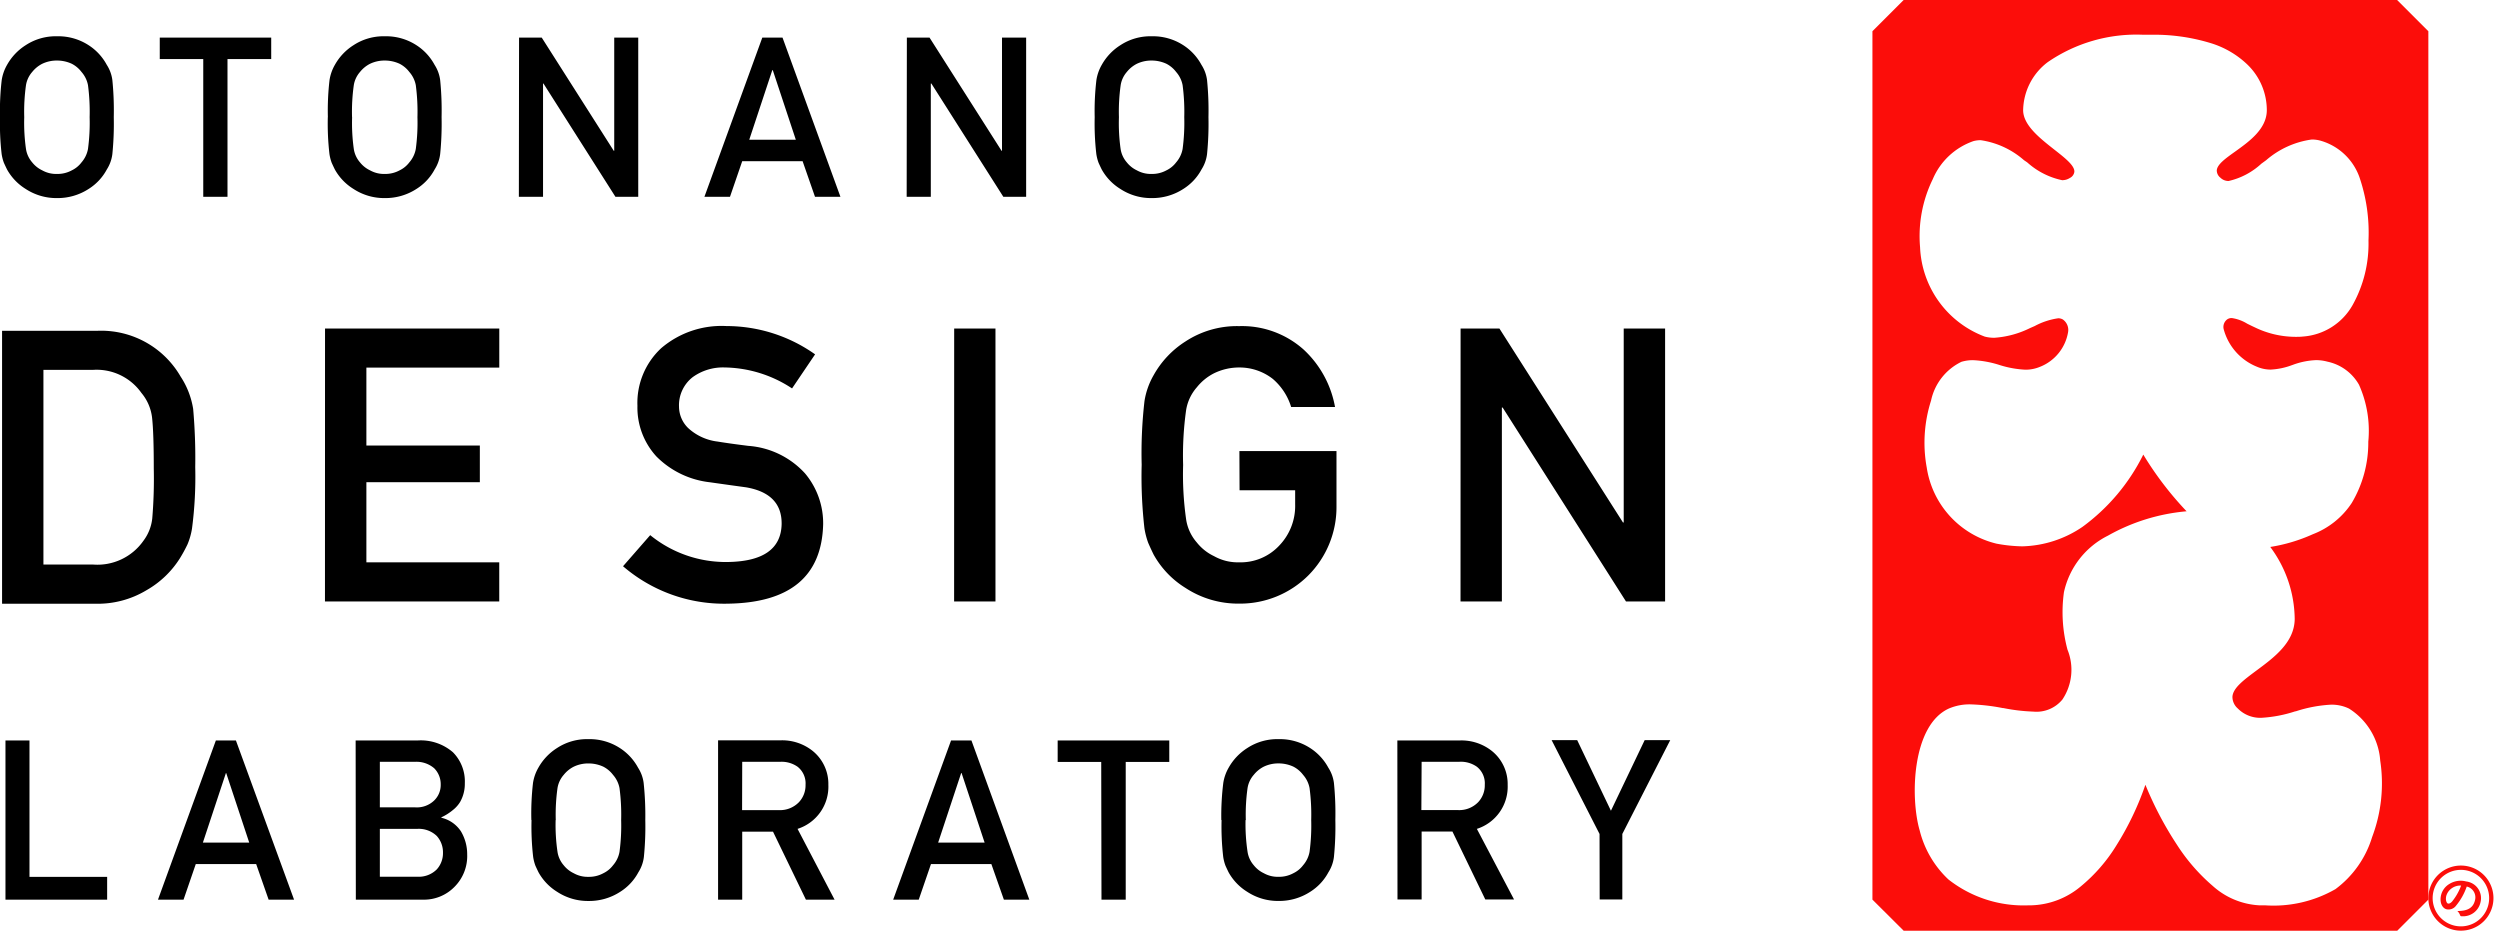 <svg xmlns="http://www.w3.org/2000/svg" width="77.255" height="28.961" viewBox="0 0 77.255 28.961">
  <g id="グループ_55" data-name="グループ 55" transform="translate(-5649.092 796.147)">
    <g id="グループ_47" data-name="グループ 47" transform="translate(5706.954 -796.147)">
      <g id="グループ_35" data-name="グループ 35" transform="translate(17.431 26.547) rotate(13)">
        <path id="楕円形_10_-_アウトライン" data-name="楕円形 10 - アウトライン" d="M1.006.133a.873.873,0,1,0,.873.873A.874.874,0,0,0,1.006.133m0-.133A1.006,1.006,0,1,1,0,1.006,1.006,1.006,0,0,1,1.006,0Z" transform="translate(0 0)" fill="#fc0d0a"/>
        <path id="パス_33" data-name="パス 33" d="M.719.149A.343.343,0,0,1,1.057.5c0,.285-.2.391-.456.451a.32.32,0,0,1,.106.1c.02.03.033.036.065.027a.551.551,0,0,0,.465-.55A.519.519,0,0,0,.661,0,.661.661,0,0,0,.171.193.556.556,0,0,0,0,.586C0,.832.134.974.267.974A.287.287,0,0,0,.524.8,1.89,1.89,0,0,0,.713.149ZM.537.159A1.725,1.725,0,0,1,.377.7C.337.771.3.791.264.791S.162.714.162.575A.435.435,0,0,1,.279.3.455.455,0,0,1,.537.159Z" transform="translate(0.388 0.468)" fill="#fc0d0a"/>
      </g>
      <path id="中マド_3" data-name="中マド 3" d="M16.214,28.761H.965L0,27.8V.965L.965,0H16.214l.965.965V27.8l-.965.965h0ZM8.437,24.255h0A10.705,10.705,0,0,0,9.407,26.1a5.8,5.8,0,0,0,1.108,1.276,2.339,2.339,0,0,0,1.432.6l.179,0a3.845,3.845,0,0,0,2.182-.5,3.136,3.136,0,0,0,1.133-1.608,4.689,4.689,0,0,0,.251-2.36,2.078,2.078,0,0,0-.964-1.611,1.226,1.226,0,0,0-.562-.121,4.2,4.2,0,0,0-1.083.205l-.016,0a4.062,4.062,0,0,1-1.04.2.971.971,0,0,1-.738-.289.473.473,0,0,1-.164-.367c.022-.27.353-.514.736-.8.552-.408,1.177-.871,1.188-1.591a3.779,3.779,0,0,0-.755-2.232,5.136,5.136,0,0,0,1.317-.394,2.516,2.516,0,0,0,1.2-.964,3.644,3.644,0,0,0,.512-1.895,3.48,3.48,0,0,0-.287-1.759,1.467,1.467,0,0,0-.972-.713,1.339,1.339,0,0,0-.357-.048,2.324,2.324,0,0,0-.718.146l-.018.006a2.159,2.159,0,0,1-.663.14,1.069,1.069,0,0,1-.423-.087,1.731,1.731,0,0,1-1.034-1.175.292.292,0,0,1,.114-.291.243.243,0,0,1,.138-.04,1.257,1.257,0,0,1,.477.174c.076.038.153.076.24.116a2.9,2.9,0,0,0,1.254.291c.074,0,.151,0,.227-.009a1.918,1.918,0,0,0,1.528-.957,3.89,3.89,0,0,0,.5-2.013,5.285,5.285,0,0,0-.282-1.961,1.8,1.8,0,0,0-1.168-1.112.986.986,0,0,0-.3-.046,2.712,2.712,0,0,0-1.414.641l-.146.106a2.21,2.21,0,0,1-1.013.535.355.355,0,0,1-.251-.1.286.286,0,0,1-.114-.226c.011-.185.266-.368.562-.579.437-.313.981-.7.984-1.279A1.958,1.958,0,0,0,11.592,2a2.83,2.83,0,0,0-1.127-.664,5.958,5.958,0,0,0-1.871-.262l-.225,0a4.832,4.832,0,0,0-2.953.847,1.9,1.9,0,0,0-.759,1.494c.01.459.518.858.966,1.21.336.264.626.492.617.683A.249.249,0,0,1,6.1,5.5a.43.43,0,0,1-.239.068,2.331,2.331,0,0,1-1.078-.55l-.1-.068a2.6,2.6,0,0,0-1.339-.618.863.863,0,0,0-.22.028A2.116,2.116,0,0,0,1.864,5.538a4,4,0,0,0-.392,2.1,3.086,3.086,0,0,0,2,2.764,1.166,1.166,0,0,0,.294.036,2.926,2.926,0,0,0,1.105-.3l.144-.063a2.188,2.188,0,0,1,.722-.239.276.276,0,0,1,.146.036.394.394,0,0,1,.163.391,1.4,1.4,0,0,1-.875,1.075,1.148,1.148,0,0,1-.451.086,3.125,3.125,0,0,1-.8-.147h0a3.157,3.157,0,0,0-.809-.147,1.228,1.228,0,0,0-.361.051,1.73,1.73,0,0,0-.939,1.2,4.271,4.271,0,0,0-.132,2.073A2.858,2.858,0,0,0,3.834,16.8a4.677,4.677,0,0,0,.8.083,3.447,3.447,0,0,0,1.854-.6A6.142,6.142,0,0,0,8.37,14.048,10.221,10.221,0,0,0,9.708,15.8a6.007,6.007,0,0,0-2.429.752A2.562,2.562,0,0,0,5.918,18.3a4.471,4.471,0,0,0,.11,1.777,1.651,1.651,0,0,1-.158,1.54,1.034,1.034,0,0,1-.9.373,5.707,5.707,0,0,1-.928-.11l-.019,0a6.029,6.029,0,0,0-.979-.113,1.621,1.621,0,0,0-.684.129c-1.146.524-1.193,2.763-.9,3.766a3.11,3.11,0,0,0,.888,1.515,3.763,3.763,0,0,0,2.465.8h.069a2.486,2.486,0,0,0,1.551-.581,5.088,5.088,0,0,0,1.11-1.278,9.039,9.039,0,0,0,.889-1.858Z" transform="translate(0 0)" fill="#fc0d0a"/>
    </g>
    <g id="グループ_50" data-name="グループ 50" transform="translate(5649.092 -795.027)">
      <path id="パス_23" data-name="パス 23" d="M-.741-17.266H2.122a2.923,2.923,0,0,0,1.6-.417,2.936,2.936,0,0,0,1.03-.983,4.491,4.491,0,0,0,.237-.434,2.118,2.118,0,0,0,.139-.486,12.255,12.255,0,0,0,.1-1.9,17.153,17.153,0,0,0-.064-1.8,2.539,2.539,0,0,0-.388-1A2.834,2.834,0,0,0,2.209-25.7H-.741ZM.537-24.492H2.065a1.694,1.694,0,0,1,1.5.712,1.45,1.45,0,0,1,.33.769q.052.474.052,1.574A14.709,14.709,0,0,1,3.9-19.9a1.4,1.4,0,0,1-.272.688,1.735,1.735,0,0,1-1.562.735H.537Zm8.7,7.156h5.386v-1.209H10.517v-2.476h3.506v-1.134H10.517v-2.407h4.107V-25.77H9.239Zm10.05-2.048-.839.96a4.784,4.784,0,0,0,3.222,1.157q2.9-.035,2.962-2.453a2.392,2.392,0,0,0-.561-1.574,2.628,2.628,0,0,0-1.753-.85q-.6-.075-.949-.133a1.626,1.626,0,0,1-.908-.417.93.93,0,0,1-.283-.659,1.1,1.1,0,0,1,.422-.914,1.593,1.593,0,0,1,.983-.3,3.866,3.866,0,0,1,2.088.648l.712-1.053a4.739,4.739,0,0,0-2.736-.874,2.869,2.869,0,0,0-2.019.683,2.308,2.308,0,0,0-.735,1.782,2.237,2.237,0,0,0,.584,1.562,2.758,2.758,0,0,0,1.655.8q.607.087,1.117.156,1.111.191,1.1,1.134-.023,1.151-1.666,1.174A3.7,3.7,0,0,1,19.289-19.384Zm9.392,2.048h1.278V-25.77H28.681ZM37.5-20.772h1.718v.44a1.767,1.767,0,0,1-.5,1.278,1.63,1.63,0,0,1-1.232.509,1.5,1.5,0,0,1-.775-.191,1.5,1.5,0,0,1-.532-.422,1.4,1.4,0,0,1-.33-.712,9.844,9.844,0,0,1-.093-1.683,10.072,10.072,0,0,1,.093-1.7,1.4,1.4,0,0,1,.33-.7,1.613,1.613,0,0,1,.532-.434,1.767,1.767,0,0,1,.775-.179,1.671,1.671,0,0,1,1.041.353,1.856,1.856,0,0,1,.567.868H40.45a3.182,3.182,0,0,0-.972-1.776,2.857,2.857,0,0,0-1.99-.723,2.9,2.9,0,0,0-1.66.474,2.913,2.913,0,0,0-.983,1.041,2.329,2.329,0,0,0-.283.8,14.079,14.079,0,0,0-.087,1.967A14.107,14.107,0,0,0,34.56-19.6a2.376,2.376,0,0,0,.116.451q.075.174.168.364a2.825,2.825,0,0,0,.983,1.03,2.964,2.964,0,0,0,1.66.486,2.983,2.983,0,0,0,2.14-.874,2.986,2.986,0,0,0,.868-2.123v-1.718h-3Zm6.828,3.436h1.278v-5.993h.023l3.812,5.993H50.65V-25.77H49.371v5.993h-.023L45.53-25.77h-1.2Z" transform="translate(0.805 34.802)"/>
      <path id="パス_24" data-name="パス 24" d="M1.579-10.113H4.721v-.705h-2.4v-4.215H1.579Zm6.1-1.762.712-2.15H8.4l.712,2.15Zm2.032,1.762h.786L8.7-15.033H8.081l-1.789,4.92h.79l.378-1.1H9.326Zm2.695,0h2.072a1.314,1.314,0,0,0,.969-.388,1.345,1.345,0,0,0,.4-1.009,1.381,1.381,0,0,0-.192-.712.99.99,0,0,0-.607-.422v-.013a1.6,1.6,0,0,0,.358-.226.948.948,0,0,0,.223-.25,1.136,1.136,0,0,0,.145-.58,1.278,1.278,0,0,0-.368-.955,1.518,1.518,0,0,0-1.09-.364H12.4ZM14.3-12.3a.8.8,0,0,1,.607.219.754.754,0,0,1,.192.52.746.746,0,0,1-.192.513.786.786,0,0,1-.607.226H13.148V-12.3Zm-.071-2.072a.84.84,0,0,1,.6.2.7.7,0,0,1,.2.5.668.668,0,0,1-.2.493.772.772,0,0,1-.6.213H13.148v-1.407Zm3.606,1.8a8.229,8.229,0,0,0,.051,1.141,1.386,1.386,0,0,0,.067.263q.044.1.1.213a1.648,1.648,0,0,0,.574.6,1.729,1.729,0,0,0,.969.283,1.758,1.758,0,0,0,.979-.283,1.6,1.6,0,0,0,.56-.6,1.138,1.138,0,0,0,.172-.476,9.483,9.483,0,0,0,.044-1.141A9.464,9.464,0,0,0,21.3-13.72a1.13,1.13,0,0,0-.172-.469,1.654,1.654,0,0,0-.56-.607,1.72,1.72,0,0,0-.979-.277,1.691,1.691,0,0,0-.969.277,1.7,1.7,0,0,0-.574.607,1.359,1.359,0,0,0-.165.469A8.213,8.213,0,0,0,17.83-12.573Zm.749,0a5.875,5.875,0,0,1,.054-.989.814.814,0,0,1,.192-.408.941.941,0,0,1,.31-.253,1.031,1.031,0,0,1,.452-.1,1.085,1.085,0,0,1,.462.1.888.888,0,0,1,.3.253.86.86,0,0,1,.2.408,6.261,6.261,0,0,1,.051.989,6.119,6.119,0,0,1-.051.982.865.865,0,0,1-.2.415.824.824,0,0,1-.3.246.919.919,0,0,1-.462.111.875.875,0,0,1-.452-.111.873.873,0,0,1-.31-.246.819.819,0,0,1-.192-.415A5.742,5.742,0,0,1,18.58-12.573Zm5.762-1.8H25.51a.855.855,0,0,1,.547.152.654.654,0,0,1,.246.557.759.759,0,0,1-.206.54.814.814,0,0,1-.628.243H24.342ZM23.6-10.113h.746v-2.1h.952l1.016,2.1H27.2L26.056-12.3a1.369,1.369,0,0,0,.952-1.363,1.308,1.308,0,0,0-.489-1.049,1.511,1.511,0,0,0-1-.324H23.6Zm6.8-1.762.712-2.15h.013l.712,2.15Zm2.032,1.762h.786l-1.789-4.92H30.8l-1.789,4.92h.79l.378-1.1h1.866Zm3.016,0h.749v-4.255h1.346v-.665H34.094v.665H35.44Zm3.711-2.46a8.23,8.23,0,0,0,.051,1.141,1.386,1.386,0,0,0,.067.263q.044.1.1.213a1.648,1.648,0,0,0,.574.6,1.729,1.729,0,0,0,.969.283,1.758,1.758,0,0,0,.979-.283,1.6,1.6,0,0,0,.56-.6,1.138,1.138,0,0,0,.172-.476,9.483,9.483,0,0,0,.044-1.141,9.464,9.464,0,0,0-.044-1.147,1.13,1.13,0,0,0-.172-.469,1.654,1.654,0,0,0-.56-.607,1.72,1.72,0,0,0-.979-.277,1.691,1.691,0,0,0-.969.277,1.7,1.7,0,0,0-.574.607,1.359,1.359,0,0,0-.165.469A8.214,8.214,0,0,0,39.151-12.573Zm.749,0a5.875,5.875,0,0,1,.054-.989.814.814,0,0,1,.192-.408.941.941,0,0,1,.31-.253,1.031,1.031,0,0,1,.452-.1,1.085,1.085,0,0,1,.462.1.888.888,0,0,1,.3.253.86.86,0,0,1,.2.408,6.261,6.261,0,0,1,.051.989,6.119,6.119,0,0,1-.051.982.865.865,0,0,1-.2.415.824.824,0,0,1-.3.246.919.919,0,0,1-.462.111.875.875,0,0,1-.452-.111.873.873,0,0,1-.31-.246.819.819,0,0,1-.192-.415A5.742,5.742,0,0,1,39.9-12.573Zm5.433-1.8H46.5a.855.855,0,0,1,.547.152.654.654,0,0,1,.246.557.759.759,0,0,1-.206.54.814.814,0,0,1-.628.243H45.333Zm-.746,4.255h.746v-2.1h.952l1.016,2.1h.888L47.048-12.3A1.369,1.369,0,0,0,48-13.659a1.308,1.308,0,0,0-.489-1.049,1.511,1.511,0,0,0-1-.324h-1.92Zm6.248,0h.7v-2.025l1.481-2.9h-.79l-1.043,2.183-1.043-2.183h-.79l1.481,2.9Z" transform="translate(-1.41 36.794)"/>
      <path id="パス_22" data-name="パス 22" d="M1.219-14.726a8.229,8.229,0,0,0,.051,1.141,1.386,1.386,0,0,0,.067.263q.044.1.1.213a1.648,1.648,0,0,0,.574.6,1.729,1.729,0,0,0,.969.283,1.758,1.758,0,0,0,.979-.283,1.6,1.6,0,0,0,.56-.6,1.138,1.138,0,0,0,.172-.476,9.483,9.483,0,0,0,.044-1.141,9.464,9.464,0,0,0-.044-1.147,1.13,1.13,0,0,0-.172-.469,1.654,1.654,0,0,0-.56-.607,1.72,1.72,0,0,0-.979-.277,1.691,1.691,0,0,0-.969.277,1.7,1.7,0,0,0-.574.607,1.359,1.359,0,0,0-.165.469A8.213,8.213,0,0,0,1.219-14.726Zm.749,0a5.875,5.875,0,0,1,.054-.989.814.814,0,0,1,.192-.408.941.941,0,0,1,.31-.253,1.031,1.031,0,0,1,.452-.1,1.085,1.085,0,0,1,.462.1.888.888,0,0,1,.3.253.86.86,0,0,1,.2.408,6.261,6.261,0,0,1,.051.989,6.119,6.119,0,0,1-.051.982.865.865,0,0,1-.2.415.824.824,0,0,1-.3.246.919.919,0,0,1-.462.111.875.875,0,0,1-.452-.111.873.873,0,0,1-.31-.246.819.819,0,0,1-.192-.415A5.742,5.742,0,0,1,1.968-14.726ZM7.5-12.266h.749v-4.255H9.6v-.665H6.156v.665H7.5Zm3.849-2.46a8.229,8.229,0,0,0,.051,1.141,1.386,1.386,0,0,0,.067.263q.044.1.1.213a1.648,1.648,0,0,0,.574.6,1.729,1.729,0,0,0,.969.283,1.758,1.758,0,0,0,.979-.283,1.6,1.6,0,0,0,.56-.6,1.138,1.138,0,0,0,.172-.476,9.483,9.483,0,0,0,.044-1.141,9.464,9.464,0,0,0-.044-1.147,1.13,1.13,0,0,0-.172-.469,1.654,1.654,0,0,0-.56-.607,1.72,1.72,0,0,0-.979-.277,1.691,1.691,0,0,0-.969.277,1.7,1.7,0,0,0-.574.607,1.359,1.359,0,0,0-.165.469A8.212,8.212,0,0,0,11.351-14.726Zm.749,0a5.875,5.875,0,0,1,.054-.989.814.814,0,0,1,.192-.408.941.941,0,0,1,.31-.253,1.031,1.031,0,0,1,.452-.1,1.085,1.085,0,0,1,.462.1.888.888,0,0,1,.3.253.86.86,0,0,1,.2.408,6.261,6.261,0,0,1,.051.989,6.119,6.119,0,0,1-.051.982.865.865,0,0,1-.2.415.824.824,0,0,1-.3.246.919.919,0,0,1-.462.111.875.875,0,0,1-.452-.111.873.873,0,0,1-.31-.246.819.819,0,0,1-.192-.415A5.742,5.742,0,0,1,12.1-14.726Zm5.155,2.46H18v-3.5h.013l2.224,3.5h.705v-4.92H20.2v3.5h-.014l-2.227-3.5h-.7Zm7.119-1.762.712-2.15H25.1l.712,2.15Zm2.032,1.762h.786L25.4-17.186h-.624l-1.789,4.92h.79l.378-1.1h1.866Zm2.833,0h.746v-3.5H30l2.224,3.5h.705v-4.92h-.746v3.5h-.013l-2.227-3.5h-.7Z" transform="translate(-1.219 17.227)"/>
      <path id="パス_32" data-name="パス 32" d="M32.007-14.726a8.229,8.229,0,0,0,.051,1.141,1.386,1.386,0,0,0,.067.263q.044.1.1.213a1.648,1.648,0,0,0,.574.6,1.729,1.729,0,0,0,.969.283,1.758,1.758,0,0,0,.979-.283,1.6,1.6,0,0,0,.56-.6,1.138,1.138,0,0,0,.172-.476,9.483,9.483,0,0,0,.044-1.141,9.464,9.464,0,0,0-.044-1.147,1.13,1.13,0,0,0-.172-.469,1.654,1.654,0,0,0-.56-.607,1.72,1.72,0,0,0-.979-.277,1.691,1.691,0,0,0-.969.277,1.7,1.7,0,0,0-.574.607,1.359,1.359,0,0,0-.165.469A8.212,8.212,0,0,0,32.007-14.726Zm.749,0a5.875,5.875,0,0,1,.054-.989A.814.814,0,0,1,33-16.123a.941.941,0,0,1,.31-.253,1.031,1.031,0,0,1,.452-.1,1.085,1.085,0,0,1,.462.1.888.888,0,0,1,.3.253.861.861,0,0,1,.2.408,6.262,6.262,0,0,1,.051.989,6.12,6.12,0,0,1-.051.982.865.865,0,0,1-.2.415.824.824,0,0,1-.3.246.919.919,0,0,1-.462.111.875.875,0,0,1-.452-.111.873.873,0,0,1-.31-.246.819.819,0,0,1-.192-.415A5.742,5.742,0,0,1,32.756-14.726Z" transform="translate(1.821 17.227)"/>
    </g>
  </g>
</svg>
